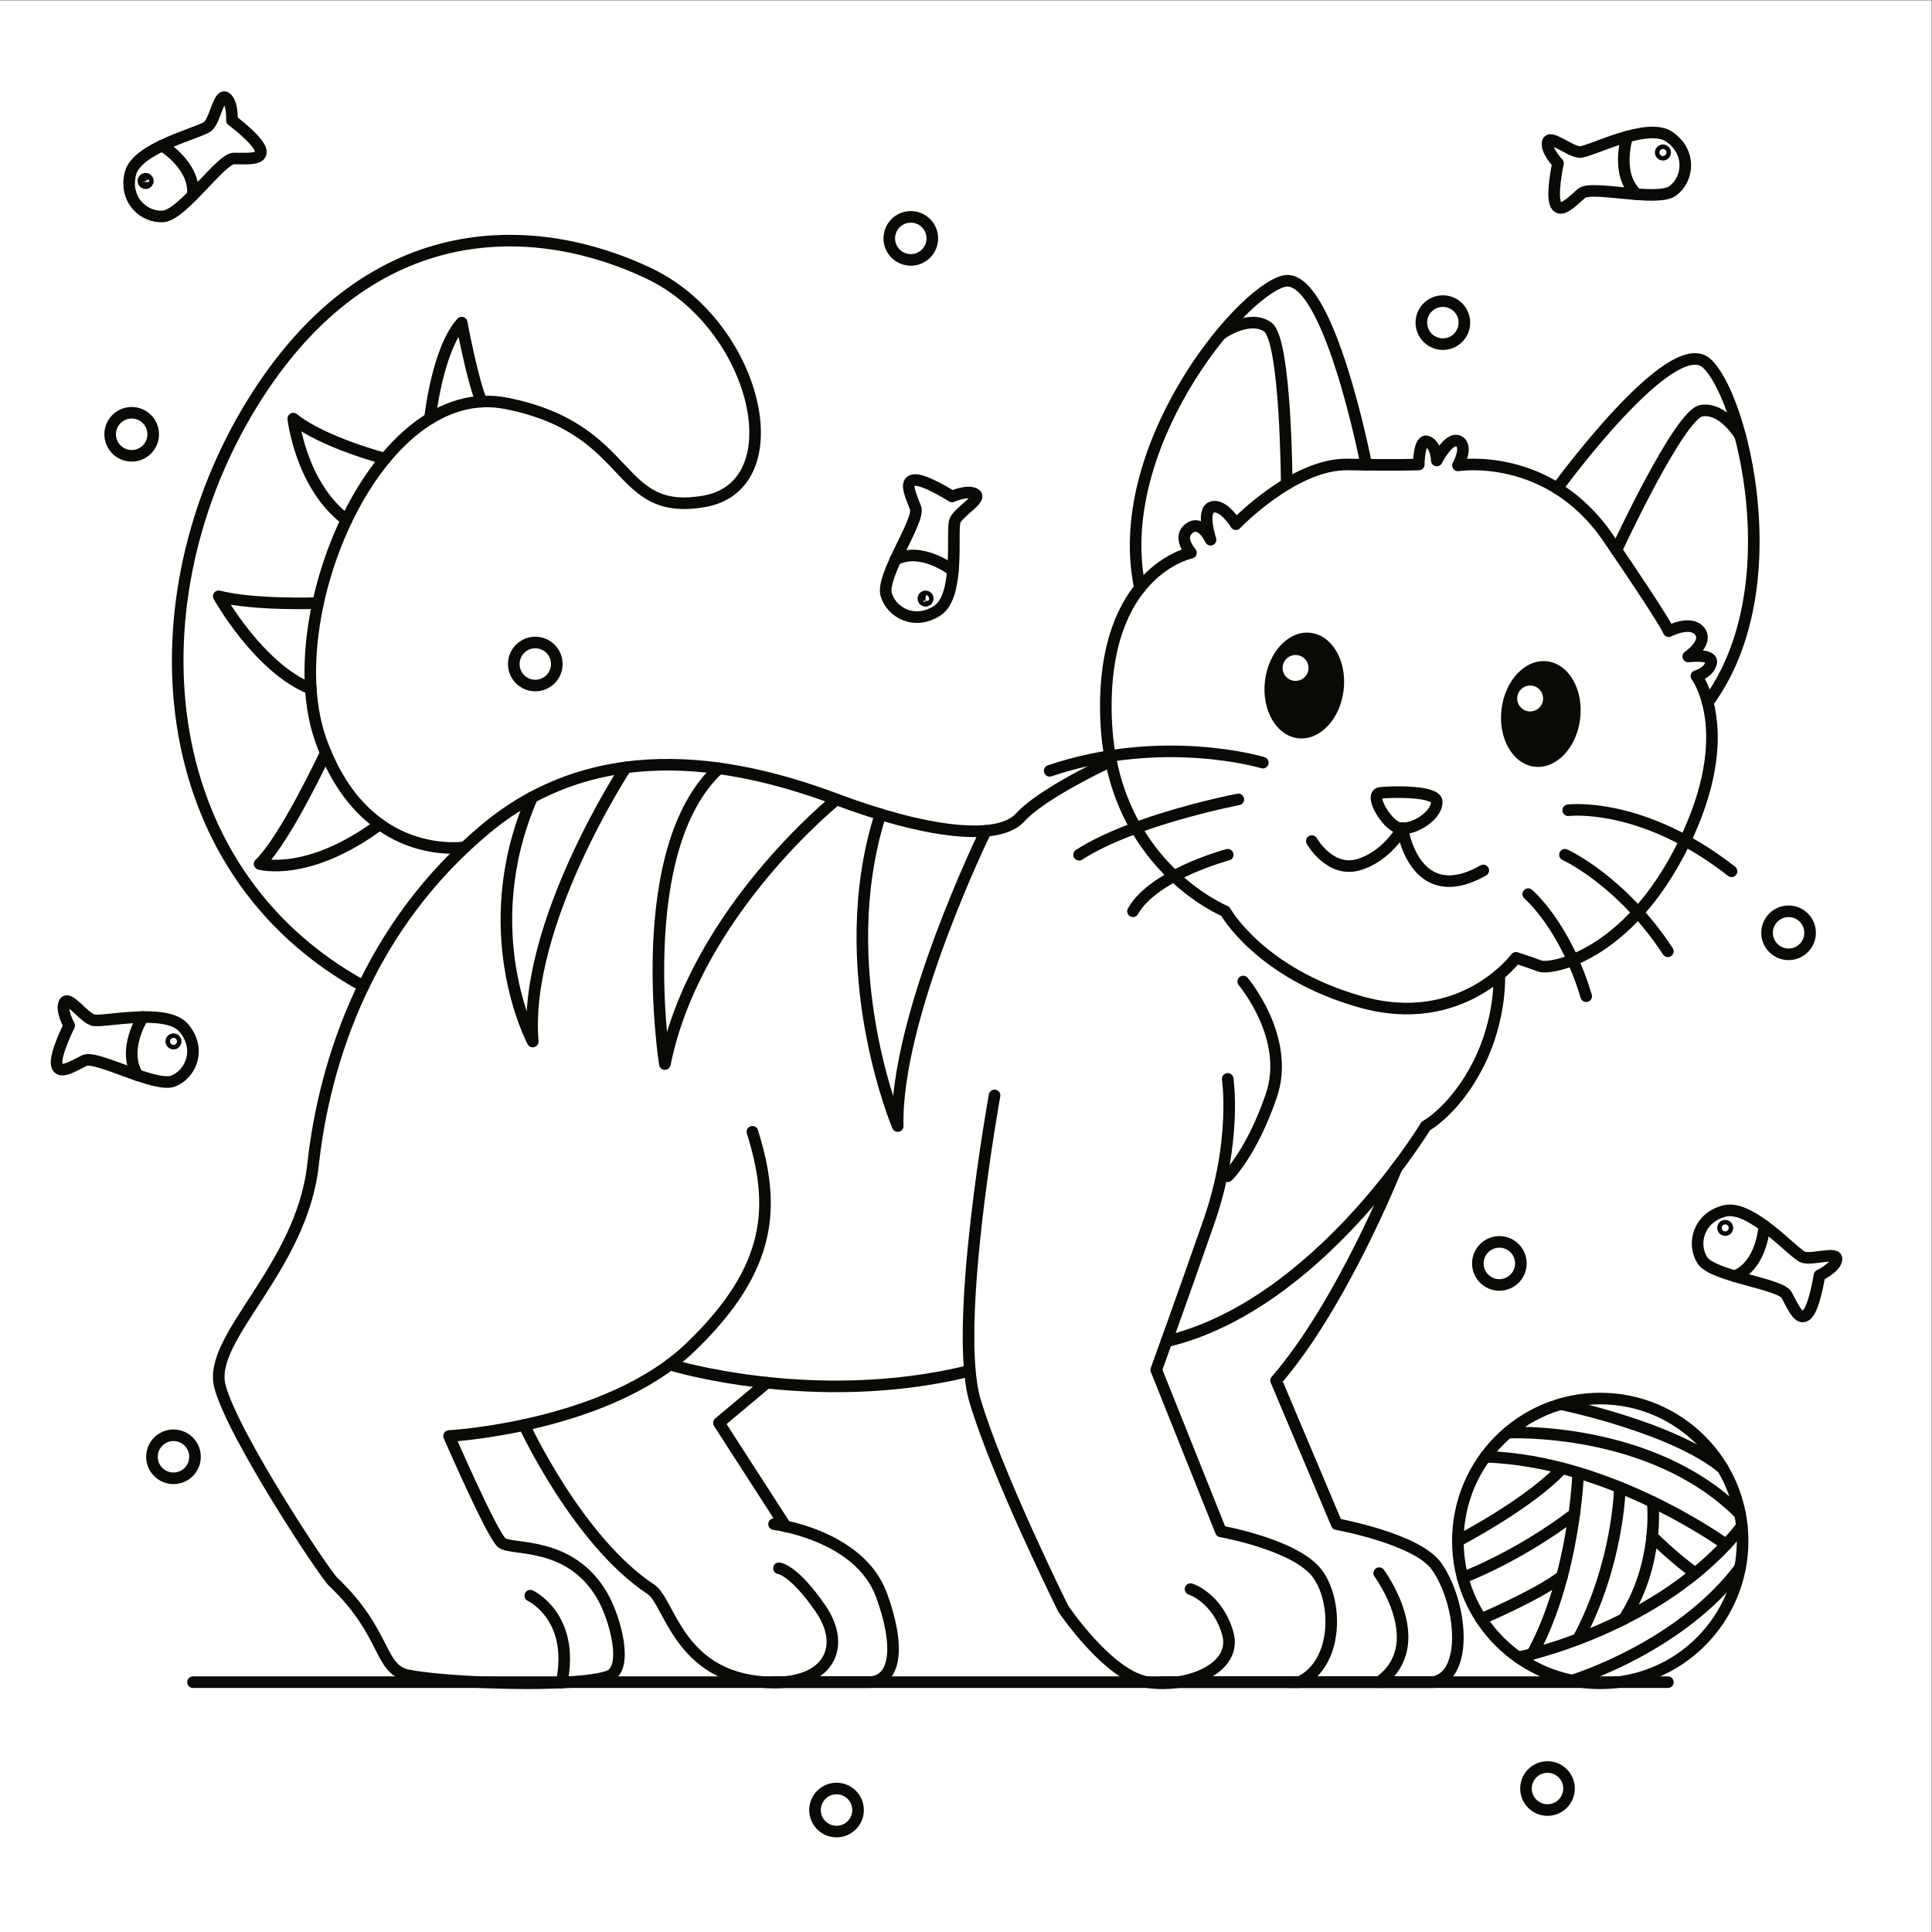 <?xml version="1.0" encoding="UTF-8" standalone="no"?>
<!-- Created with Inkscape (http://www.inkscape.org/) -->

<svg
   version="1.1"
   id="svg2"
   xml:space="preserve"
   width="666.667"
   height="666.667"
   viewBox="0 0 666.667 666.667"
   sodipodi:docname="6613246.eps"
   xmlns:inkscape="http://www.inkscape.org/namespaces/inkscape"
   xmlns:sodipodi="http://sodipodi.sourceforge.net/DTD/sodipodi-0.dtd"
   xmlns="http://www.w3.org/2000/svg"
   xmlns:svg="http://www.w3.org/2000/svg"><rect x="0" y="0" width="666.667" height="666.667" fill="#808080" stroke="none"/><defs
     id="defs6" /><sodipodi:namedview
     id="namedview4"
     pagecolor="#ffffff"
     bordercolor="#666666"
     borderopacity="1.0"
     inkscape:pageshadow="2"
     inkscape:pageopacity="0.0"
     inkscape:pagecheckerboard="0" /><g
     id="g8"
     inkscape:groupmode="layer"
     inkscape:label="ink_ext_XXXXXX"
     transform="matrix(1.333,0,0,-1.333,0,666.667)"><g
       id="g10"
       transform="scale(0.1)"><path
         d="M 5000,0 H 0 V 5000 H 5000 V 0"
         style="fill:#ffffff;fill-opacity:1;fill-rule:nonzero;stroke:none"
         id="path12" /><path
         d="m 3774.2,3796.48 c 0,0 234.65,38.05 388.96,-188.14 154.33,-226.19 156.44,-240.99 156.44,-240.99 0,0 57.08,29.59 80.33,0 23.25,-29.6 -29.6,-65.53 -29.6,-65.53 0,0 65.54,8.45 59.19,-16.91 -6.34,-25.37 -38.05,-33.83 -38.05,-33.83 0,0 109.93,-143.75 -33.82,-435.47 -143.74,-291.72 -344.57,-325.55 -372.05,-314.98 -27.49,10.57 -61.3,21.14 -61.3,21.14 0,0 -139.52,-188.14 -401.65,-114.15 -262.13,73.99 -350.92,234.65 -350.92,234.65 0,0 -295.96,120.49 -308.63,501 -12.69,380.51 219.84,427.02 219.84,427.02 0,0 -35.94,40.16 -4.23,63.42 31.71,23.25 54.97,-29.6 54.97,-29.6 0,0 -25.37,76.1 4.22,84.56 29.6,8.45 61.31,-44.39 61.31,-44.39 0,0 150.09,157.02 289.61,154.61 139.52,-2.41 183.91,0.03 183.91,0.03 0,0 0,69.43 23.26,58.86 23.25,-10.56 23.25,-48.61 23.25,-48.61 0,0 31.71,63.49 57.08,49.71 25.36,-13.78 -2.12,-62.4 -2.12,-62.4 z"
         style="fill:none;stroke:#0b0906;stroke-width:30;stroke-linecap:round;stroke-linejoin:round;stroke-miterlimit:10;stroke-dasharray:none;stroke-opacity:1"
         id="path14" /><path
         d="m 3573.38,2948.79 c 36.74,3.7 145.91,5.05 145.86,-23.25 -0.06,-40.22 -71.88,-80.33 -103.59,-65.54 -31.7,14.8 -71.56,85.84 -42.27,88.79 z"
         style="fill:none;stroke:#0b0906;stroke-width:30;stroke-linecap:round;stroke-linejoin:round;stroke-miterlimit:10;stroke-dasharray:none;stroke-opacity:1"
         id="path16" /><path
         d="m 4090.46,3140.66 c -9.06,-75.34 -61.99,-130.93 -118.21,-124.16 -56.22,6.77 -94.44,73.33 -85.38,148.68 9.08,75.34 62.01,130.93 118.23,124.16 56.21,-6.77 94.43,-73.33 85.36,-148.68"
         style="fill:#0b0906;fill-opacity:1;fill-rule:nonzero;stroke:none"
         id="path18" /><path
         d="m 3478.13,3214.38 c -9.07,-75.34 -62,-130.93 -118.22,-124.17 -56.21,6.77 -94.43,73.34 -85.36,148.68 9.07,75.34 61.99,130.94 118.21,124.17 56.22,-6.77 94.44,-73.33 85.37,-148.68"
         style="fill:#0b0906;fill-opacity:1;fill-rule:nonzero;stroke:none"
         id="path20" /><path
         d="m 3630.4,2856.91 c 0,0 29.65,-210.42 209.34,-108.95"
         style="fill:none;stroke:#0b0906;stroke-width:30;stroke-linecap:round;stroke-linejoin:round;stroke-miterlimit:10;stroke-dasharray:none;stroke-opacity:1"
         id="path22" /><path
         d="m 3395.81,2824.07 c 0,0 46.5,-82.45 120.49,-61.31 73.99,21.14 114.1,94.15 114.1,94.15"
         style="fill:none;stroke:#0b0906;stroke-width:30;stroke-linecap:round;stroke-linejoin:round;stroke-miterlimit:10;stroke-dasharray:none;stroke-opacity:1"
         id="path24" /><path
         d="m 4059.58,2903.81 c 0,0 190.26,23.84 422.79,-157.96"
         style="fill:none;stroke:#0b0906;stroke-width:30;stroke-linecap:round;stroke-linejoin:round;stroke-miterlimit:10;stroke-dasharray:none;stroke-opacity:1"
         id="path26" /><path
         d="m 4051.13,2788.61 c 0,0 145.86,-66.01 266.36,-249.93"
         style="fill:none;stroke:#0b0906;stroke-width:30;stroke-linecap:round;stroke-linejoin:round;stroke-miterlimit:10;stroke-dasharray:none;stroke-opacity:1"
         id="path28" /><path
         d="m 3956.01,2686.66 c 0,0 95.12,-80.33 150.08,-264.24"
         style="fill:none;stroke:#0b0906;stroke-width:30;stroke-linecap:round;stroke-linejoin:round;stroke-miterlimit:10;stroke-dasharray:none;stroke-opacity:1"
         id="path30" /><path
         d="m 3268.96,3027.01 c 0,0 -257.9,78.21 -551.73,-21.15"
         style="fill:none;stroke:#0b0906;stroke-width:30;stroke-linecap:round;stroke-linejoin:round;stroke-miterlimit:10;stroke-dasharray:none;stroke-opacity:1"
         id="path32" /><path
         d="m 3205.55,2931.88 c 0,0 -270.58,-51.89 -412.22,-143.27"
         style="fill:none;stroke:#0b0906;stroke-width:30;stroke-linecap:round;stroke-linejoin:round;stroke-miterlimit:10;stroke-dasharray:none;stroke-opacity:1"
         id="path34" /><path
         d="m 3178.07,2788.61 c 0,0 -192.37,-51.22 -245.22,-146.34"
         style="fill:none;stroke:#0b0906;stroke-width:30;stroke-linecap:round;stroke-linejoin:round;stroke-miterlimit:10;stroke-dasharray:none;stroke-opacity:1"
         id="path36" /><path
         d="m 2875.96,3031.06 c 0,0 -177.76,-82.27 -234.83,-145.69 -57.08,-63.42 -244.16,-40.16 -475.64,46.51 -231.48,86.67 -602.47,177.63 -906.88,-75.02 C 954.199,2604.21 840.051,2257.53 810.453,1986.94 780.859,1716.36 535.641,1538.79 569.465,1411.95 603.285,1285.12 838.496,929.359 862.426,906.602 1002.49,773.43 979.883,679.988 1055.78,664.5 c 101.3,-20.668 439.07,-32.539 519.91,-2.238 52.8,19.777 16.22,151.699 -16.9,208.519 -83.71,143.619 -234.7,115.867 -260.07,137.009 -25.37,21.14 -136.25,276.11 -136.25,276.11 0,0 409,22.35 624.62,229.52 215.62,207.17 219.85,367.83 160.66,558.08"
         style="fill:none;stroke:#0b0906;stroke-width:30;stroke-linecap:round;stroke-linejoin:round;stroke-miterlimit:10;stroke-dasharray:none;stroke-opacity:1"
         id="path38" /><path
         d="m 1356.86,1312.46 c 0,0 137.99,-299.85 328.13,-425.46 49.07,-32.418 70.4,-224.738 293.42,-240.301 165,-11.5 215.62,88.793 145.86,190.262 -69.76,101.469 -107.81,104.641 -107.81,104.641"
         style="fill:none;stroke:#0b0906;stroke-width:30;stroke-linecap:round;stroke-linejoin:round;stroke-miterlimit:10;stroke-dasharray:none;stroke-opacity:1"
         id="path40" /><path
         d="m 2003.77,1055.75 c 0,0 220.52,-26.98 278.01,-183.289 48.32,-131.379 39.08,-225.762 -33.85,-225.762 -72.93,0 -244.16,0 -244.16,0"
         style="fill:none;stroke:#0b0906;stroke-width:30;stroke-linecap:round;stroke-linejoin:round;stroke-miterlimit:10;stroke-dasharray:none;stroke-opacity:1"
         id="path42" /><path
         d="m 1734.37,1468.86 c 0,0 370.87,-115.04 773.58,-16.74"
         style="fill:none;stroke:#0b0906;stroke-width:30;stroke-linecap:round;stroke-linejoin:round;stroke-miterlimit:10;stroke-dasharray:none;stroke-opacity:1"
         id="path44" /><path
         d="M 2033.46,1050.37 1861.08,1317.86 1985.25,1422"
         style="fill:none;stroke:#0b0906;stroke-width:30;stroke-linecap:round;stroke-linejoin:round;stroke-miterlimit:10;stroke-dasharray:none;stroke-opacity:1"
         id="path46" /><path
         d="m 2574.54,2165.58 c 0,0 -107.81,-596.14 -50.73,-789.56 57.07,-193.43 228.36,-538.79 228.36,-538.79 0,0 117.26,-174.671 218.74,-190.531 101.46,-15.847 233.58,34.883 207.16,126.852 -26.42,91.949 -96.19,114.148 -96.19,114.148"
         style="fill:none;stroke:#0b0906;stroke-width:30;stroke-linecap:round;stroke-linejoin:round;stroke-miterlimit:10;stroke-dasharray:none;stroke-opacity:1"
         id="path48" /><path
         d="m 3218.23,2460.47 c 0,0 123.67,-145.86 72.93,-294.89 -50.73,-149.04 -113.09,-209.29 -113.09,-209.29"
         style="fill:none;stroke:#0b0906;stroke-width:30;stroke-linecap:round;stroke-linejoin:round;stroke-miterlimit:10;stroke-dasharray:none;stroke-opacity:1"
         id="path50" /><path
         d="m 3178.07,2208.38 c 0,0 24.31,-160.3 -48.62,-369.49 -72.94,-209.2 -136.35,-383.61 -136.35,-383.61 l 167.37,-418.25 c 0,0 191.64,-33.81 248.7,-108.108 54.79,-71.352 55.65,-234.652 -45.81,-282.223 h -354.41"
         style="fill:none;stroke:#0b0906;stroke-width:30;stroke-linecap:round;stroke-linejoin:round;stroke-miterlimit:10;stroke-dasharray:none;stroke-opacity:1"
         id="path52" /><path
         d="m 3881.12,2478.05 c 0,0 6.17,-112.09 -54.07,-231.31 -60.24,-119.22 -136.35,-160.44 -136.35,-160.44 0,0 -279.78,-464.72 -671.02,-557.37"
         style="fill:none;stroke:#0b0906;stroke-width:30;stroke-linecap:round;stroke-linejoin:round;stroke-miterlimit:10;stroke-dasharray:none;stroke-opacity:1"
         id="path54" /><path
         d="m 3614.71,1976.8 c 0,0 -140.1,-351.87 -311.32,-549.26 l 156.99,-371.79 c 0,0 208.19,-37.45 258.71,-109.629 66.59,-95.121 82.59,-283.562 -9.36,-299.422 h -374.79"
         style="fill:none;stroke:#0b0906;stroke-width:30;stroke-linecap:round;stroke-linejoin:round;stroke-miterlimit:10;stroke-dasharray:none;stroke-opacity:1"
         id="path56" /><path
         d="m 3570.2,928.922 c 0,0 136.35,-183.922 0,-282.223"
         style="fill:none;stroke:#0b0906;stroke-width:30;stroke-linecap:round;stroke-linejoin:round;stroke-miterlimit:10;stroke-dasharray:none;stroke-opacity:1"
         id="path58" /><path
         d="m 4031.04,3736.99 c 0,0 293.84,404.06 385.81,324.79 91.95,-79.27 221.84,-584.79 3.82,-879.02"
         style="fill:none;stroke:#0b0906;stroke-width:30;stroke-linecap:round;stroke-linejoin:round;stroke-miterlimit:10;stroke-dasharray:none;stroke-opacity:1"
         id="path60" /><path
         d="m 4184.31,3577.28 c 0,0 162.77,351.32 219.85,360.84 57.07,9.51 100.61,-65.16 100.61,-65.16"
         style="fill:none;stroke:#0b0906;stroke-width:30;stroke-linecap:round;stroke-linejoin:round;stroke-miterlimit:10;stroke-dasharray:none;stroke-opacity:1"
         id="path62" /><path
         d="m 3536.77,3798.2 c 0,0 -98.96,508.46 -215.57,474.67 -116.61,-33.8 -446.06,-435 -370.32,-793.28"
         style="fill:none;stroke:#0b0906;stroke-width:30;stroke-linecap:round;stroke-linejoin:round;stroke-miterlimit:10;stroke-dasharray:none;stroke-opacity:1"
         id="path64" /><path
         d="m 3330.81,3748.03 c 0,0 -1.63,374.71 -49.56,407.11 -47.94,32.42 -118.6,-17.35 -118.6,-17.35"
         style="fill:none;stroke:#0b0906;stroke-width:30;stroke-linecap:round;stroke-linejoin:round;stroke-miterlimit:10;stroke-dasharray:none;stroke-opacity:1"
         id="path66" /><path
         d="m 2551.9,2850.58 c 0,0 -234.57,-478.9 -228.04,-764.28 0,0 -171.98,405.98 -44.68,807.05"
         style="fill:none;stroke:#0b0906;stroke-width:30;stroke-linecap:round;stroke-linejoin:round;stroke-miterlimit:10;stroke-dasharray:none;stroke-opacity:1"
         id="path68" /><path
         d="m 2165.49,2931.88 c 0,0 -365.56,-293.23 -444.38,-685.14 0,0 -88.33,556.37 139.97,765.56"
         style="fill:none;stroke:#0b0906;stroke-width:30;stroke-linecap:round;stroke-linejoin:round;stroke-miterlimit:10;stroke-dasharray:none;stroke-opacity:1"
         id="path70" /><path
         d="m 1620.18,3014.71 c 0,0 -266.44,-405.21 -241.08,-709.61 0,0 -152.44,284.37 -1.7,632.09"
         style="fill:none;stroke:#0b0906;stroke-width:30;stroke-linecap:round;stroke-linejoin:round;stroke-miterlimit:10;stroke-dasharray:none;stroke-opacity:1"
         id="path72" /><path
         d="m 1203.39,2808.1 c 0,0 -258.702,-43.22 -372.855,277.04 -114.152,320.26 145.695,938.45 480.305,871.93 334.62,-66.52 277.54,-294.82 512.19,-253.6 234.65,41.22 136.35,456.61 -142.69,589.79 C 1401.3,4426.44 963.711,4461.18 652.965,3957.07 342.211,3452.96 385.152,2753.12 940.785,2448.25"
         style="fill:none;stroke:#0b0906;stroke-width:30;stroke-linecap:round;stroke-linejoin:round;stroke-miterlimit:10;stroke-dasharray:none;stroke-opacity:1"
         id="path74" /><path
         d="m 1113.03,3917.66 c 0,0 18.74,178.38 82.16,248.45 0,0 26.15,-143.08 51.13,-204.56"
         style="fill:none;stroke:#0b0906;stroke-width:30;stroke-linecap:round;stroke-linejoin:round;stroke-miterlimit:10;stroke-dasharray:none;stroke-opacity:1"
         id="path76" /><path
         d="m 996.801,3813.8 c 0,0 -161.508,42.18 -237.613,103.86 0,0 18.863,-172.96 137.855,-262.54"
         style="fill:none;stroke:#0b0906;stroke-width:30;stroke-linecap:round;stroke-linejoin:round;stroke-miterlimit:10;stroke-dasharray:none;stroke-opacity:1"
         id="path78" /><path
         d="m 823.402,3440.11 c 0,0 -166.257,-6.13 -257.132,17.61 0,0 104.597,-186.96 238.339,-239.34"
         style="fill:none;stroke:#0b0906;stroke-width:30;stroke-linecap:round;stroke-linejoin:round;stroke-miterlimit:10;stroke-dasharray:none;stroke-opacity:1"
         id="path80" /><path
         d="m 843.199,3052.5 c 0,0 -104.621,-224.2 -171.211,-287.62 0,0 124.184,-36.17 311.008,102.41"
         style="fill:none;stroke:#0b0906;stroke-width:30;stroke-linecap:round;stroke-linejoin:round;stroke-miterlimit:10;stroke-dasharray:none;stroke-opacity:1"
         id="path82" /><path
         d="m 3994.55,3193.12 c 0,-18.52 -15.01,-33.52 -33.52,-33.52 -18.52,0 -33.52,15 -33.52,33.52 0,18.51 15,33.52 33.52,33.52 18.51,0 33.52,-15.01 33.52,-33.52"
         style="fill:#ffffff;fill-opacity:1;fill-rule:nonzero;stroke:none"
         id="path84" /><path
         d="m 3387.28,3272.17 c 0,-18.51 -15,-33.52 -33.52,-33.52 -18.52,0 -33.52,15.01 -33.52,33.52 0,18.51 15,33.52 33.52,33.52 18.52,0 33.52,-15.01 33.52,-33.52"
         style="fill:#ffffff;fill-opacity:1;fill-rule:nonzero;stroke:none"
         id="path86" /><path
         d="m 1372.68,870.66 c 0,0 116.62,-53.93 81.27,-224.859"
         style="fill:none;stroke:#0b0906;stroke-width:30;stroke-linecap:round;stroke-linejoin:round;stroke-miterlimit:10;stroke-dasharray:none;stroke-opacity:1"
         id="path88" /><path
         d="M 4317.49,646.699 H 499.504"
         style="fill:none;stroke:#0b0906;stroke-width:30;stroke-linecap:round;stroke-linejoin:round;stroke-miterlimit:10;stroke-dasharray:none;stroke-opacity:1"
         id="path90" /><path
         d="m 4510.98,1012.37 c 0,-203.538 -165,-368.538 -368.55,-368.538 -203.53,0 -368.53,165 -368.53,368.538 0,203.55 165,368.55 368.53,368.55 203.55,0 368.55,-165 368.55,-368.55 z"
         style="fill:none;stroke:#0b0906;stroke-width:30;stroke-linecap:round;stroke-linejoin:round;stroke-miterlimit:10;stroke-dasharray:none;stroke-opacity:1"
         id="path92" /><path
         d="m 3930.41,710.992 c 0,0 371.44,74.399 578.63,339.378"
         style="fill:none;stroke:#0b0906;stroke-width:30;stroke-linecap:round;stroke-linejoin:round;stroke-miterlimit:10;stroke-dasharray:none;stroke-opacity:1"
         id="path94" /><path
         d="m 4069.7,651.031 c 0,0 279.51,84.5 434.72,292.199"
         style="fill:none;stroke:#0b0906;stroke-width:30;stroke-linecap:round;stroke-linejoin:round;stroke-miterlimit:10;stroke-dasharray:none;stroke-opacity:1"
         id="path96" /><path
         d="m 4468.34,1002.82 c 0,0 -297.77,217.6 -623.22,227.33"
         style="fill:none;stroke:#0b0906;stroke-width:30;stroke-linecap:round;stroke-linejoin:round;stroke-miterlimit:10;stroke-dasharray:none;stroke-opacity:1"
         id="path98" /><path
         d="m 3903.3,1292.69 c 0,0 373.15,18.91 601.12,-210.99"
         style="fill:none;stroke:#0b0906;stroke-width:30;stroke-linecap:round;stroke-linejoin:round;stroke-miterlimit:10;stroke-dasharray:none;stroke-opacity:1"
         id="path100" /><path
         d="m 4040.22,1366.45 c 0,0 291.58,-59.79 419.12,-165.94"
         style="fill:none;stroke:#0b0906;stroke-width:30;stroke-linecap:round;stroke-linejoin:round;stroke-miterlimit:10;stroke-dasharray:none;stroke-opacity:1"
         id="path102" /><path
         d="m 4278.11,1113.15 c 0,0 19.18,-157.939 -74.24,-302.841"
         style="fill:none;stroke:#0b0906;stroke-width:30;stroke-linecap:round;stroke-linejoin:round;stroke-miterlimit:10;stroke-dasharray:none;stroke-opacity:1"
         id="path104" /><path
         d="m 4193.31,1150.7 c 0,0 -3.34,-197.669 -108.08,-392.47"
         style="fill:none;stroke:#0b0906;stroke-width:30;stroke-linecap:round;stroke-linejoin:round;stroke-miterlimit:10;stroke-dasharray:none;stroke-opacity:1"
         id="path106" /><path
         d="m 4085.23,1187.38 c 0,0 -8.74,-265.548 -118.72,-467.65"
         style="fill:none;stroke:#0b0906;stroke-width:30;stroke-linecap:round;stroke-linejoin:round;stroke-miterlimit:10;stroke-dasharray:none;stroke-opacity:1"
         id="path108" /><path
         d="m 4276.89,1023.99 c 0,0 64.95,-63.771 112.01,-95.068"
         style="fill:none;stroke:#0b0906;stroke-width:30;stroke-linecap:round;stroke-linejoin:round;stroke-miterlimit:10;stroke-dasharray:none;stroke-opacity:1"
         id="path110" /><path
         d="m 3786.35,917.211 c 0,0 141.03,52.129 288.87,164.489"
         style="fill:none;stroke:#0b0906;stroke-width:30;stroke-linecap:round;stroke-linejoin:round;stroke-miterlimit:10;stroke-dasharray:none;stroke-opacity:1"
         id="path112" /><path
         d="m 3773.9,1012.37 c 0,0 187.38,97.55 269.75,188.14"
         style="fill:none;stroke:#0b0906;stroke-width:30;stroke-linecap:round;stroke-linejoin:round;stroke-miterlimit:10;stroke-dasharray:none;stroke-opacity:1"
         id="path114" /><path
         d="m 3834.23,810.309 c 0,0 145.91,61.511 209.42,110.793"
         style="fill:none;stroke:#0b0906;stroke-width:30;stroke-linecap:round;stroke-linejoin:round;stroke-miterlimit:10;stroke-dasharray:none;stroke-opacity:1"
         id="path116" /><path
         d="m 179.102,2346.52 c 0,0 -22.508,39.88 -12.106,59.37 10.41,19.48 49.219,-38.24 74.078,-45.33 24.856,-7.09 189.063,33.29 234.629,-20.21 45.563,-53.49 19.649,-118.63 -26.808,-137.37 -46.454,-18.74 -199.692,67.64 -230.004,52.95 -30.313,-14.7 -65.805,-38.04 -71.922,-11.64 -6.117,26.39 32.133,102.23 32.133,102.23 z"
         style="fill:none;stroke:#0b0906;stroke-width:30;stroke-linecap:round;stroke-linejoin:round;stroke-miterlimit:10;stroke-dasharray:none;stroke-opacity:1"
         id="path118" /><path
         d="m 369.918,2368.5 c 0,0 -55.172,-85.91 -13.418,-150.71"
         style="fill:none;stroke:#0b0906;stroke-width:30;stroke-linecap:round;stroke-linejoin:round;stroke-miterlimit:10;stroke-dasharray:none;stroke-opacity:1"
         id="path120" /><path
         d="m 454.922,2305.5 c 0,-3.22 -2.613,-5.84 -5.828,-5.84 -3.227,0 -5.836,2.62 -5.836,5.84 0,3.22 2.609,5.83 5.836,5.83 3.215,0 5.828,-2.61 5.828,-5.83 z"
         style="fill:none;stroke:#0b0906;stroke-width:30;stroke-linecap:round;stroke-linejoin:round;stroke-miterlimit:10;stroke-dasharray:none;stroke-opacity:1"
         id="path122" /><path
         d="m 2464.41,3716.09 c 0,0 41.97,18.31 60.29,5.97 18.32,-12.35 -43.07,-45.05 -52.66,-69.05 -9.59,-24.01 13.78,-191.48 -44.1,-231.34 -57.86,-39.85 -120.02,-7.41 -133.91,40.71 -13.88,48.13 87.71,191.73 76.19,223.39 -11.52,31.65 -31.11,69.35 -4.22,72.74 26.88,3.38 98.41,-42.42 98.41,-42.42 z"
         style="fill:none;stroke:#0b0906;stroke-width:30;stroke-linecap:round;stroke-linejoin:round;stroke-miterlimit:10;stroke-dasharray:none;stroke-opacity:1"
         id="path124" /><path
         d="m 2466.75,3524.03 c 0,0 -79.81,63.66 -148.54,28.75"
         style="fill:none;stroke:#0b0906;stroke-width:30;stroke-linecap:round;stroke-linejoin:round;stroke-miterlimit:10;stroke-dasharray:none;stroke-opacity:1"
         id="path126" /><path
         d="m 2395.4,3445.91 c -3.21,0.33 -5.54,3.19 -5.21,6.39 0.33,3.21 3.19,5.54 6.4,5.21 3.2,-0.33 5.54,-3.19 5.21,-6.4 -0.33,-3.2 -3.2,-5.53 -6.4,-5.2 z"
         style="fill:none;stroke:#0b0906;stroke-width:30;stroke-linecap:round;stroke-linejoin:round;stroke-miterlimit:10;stroke-dasharray:none;stroke-opacity:1"
         id="path128" /><path
         d="m 4033.09,4578.59 c 0,0 -31.78,32.97 -26.59,54.44 5.2,21.48 57.23,-24.69 83.07,-25.33 25.84,-0.63 174.71,79.58 232.22,39.2 57.51,-40.37 48.73,-109.93 8.44,-139.7 -40.28,-29.78 -210.26,15.47 -235.92,-6.34 -25.68,-21.82 -54.19,-53.32 -66.72,-29.29 -12.54,24.03 5.5,107.02 5.5,107.02 z"
         style="fill:none;stroke:#0b0906;stroke-width:30;stroke-linecap:round;stroke-linejoin:round;stroke-miterlimit:10;stroke-dasharray:none;stroke-opacity:1"
         id="path130" /><path
         d="m 4212.32,4647.65 c 0,0 -31.89,-96.99 24.76,-149.26"
         style="fill:none;stroke:#0b0906;stroke-width:30;stroke-linecap:round;stroke-linejoin:round;stroke-miterlimit:10;stroke-dasharray:none;stroke-opacity:1"
         id="path132" /><path
         d="m 4310.4,4607.95 c 0.8,-3.11 -1.07,-6.3 -4.19,-7.11 -3.11,-0.8 -6.3,1.07 -7.11,4.2 -0.81,3.11 1.07,6.29 4.19,7.1 3.12,0.81 6.3,-1.07 7.11,-4.19 z"
         style="fill:none;stroke:#0b0906;stroke-width:30;stroke-linecap:round;stroke-linejoin:round;stroke-miterlimit:10;stroke-dasharray:none;stroke-opacity:1"
         id="path134" /><path
         d="m 4709.82,1699.77 c 0,0 41.45,19.46 44.25,41.38 2.8,21.92 -62.26,-2.67 -86.64,5.95 -24.36,8.62 -134.84,136.64 -202.97,119.42 -68.12,-17.21 -84.72,-85.33 -57.71,-127.52 27.02,-42.17 201.97,-60.5 218.17,-90.04 16.19,-29.54 31.61,-69.13 51.89,-51.15 20.28,17.98 33.01,101.96 33.01,101.96 z"
         style="fill:none;stroke:#0b0906;stroke-width:30;stroke-linecap:round;stroke-linejoin:round;stroke-miterlimit:10;stroke-dasharray:none;stroke-opacity:1"
         id="path136" /><path
         d="m 4567,1828.19 c 0,0 -4.78,-101.99 -76.35,-130.62"
         style="fill:none;stroke:#0b0906;stroke-width:30;stroke-linecap:round;stroke-linejoin:round;stroke-miterlimit:10;stroke-dasharray:none;stroke-opacity:1"
         id="path138" /><path
         d="m 4461.21,1826.07 c -1.86,-2.62 -1.25,-6.27 1.38,-8.13 2.62,-1.87 6.27,-1.25 8.13,1.38 1.87,2.62 1.25,6.27 -1.37,8.13 -2.63,1.87 -6.27,1.25 -8.14,-1.38 z"
         style="fill:none;stroke:#0b0906;stroke-width:30;stroke-linecap:round;stroke-linejoin:round;stroke-miterlimit:10;stroke-dasharray:none;stroke-opacity:1"
         id="path140" /><path
         d="m 600.395,4689.74 c 0,0 2.402,45.73 -15.59,58.55 -17.992,12.82 -27.047,-56.16 -46.149,-73.57 -19.105,-17.41 -184.113,-54.37 -201.097,-122.55 -16.989,-68.19 35.218,-114.98 85.16,-111.07 49.937,3.9 148.691,149.47 182.379,149.81 33.687,0.34 75.859,-4.77 69.586,21.59 -6.278,26.37 -74.289,77.24 -74.289,77.24 z"
         style="fill:none;stroke:#0b0906;stroke-width:30;stroke-linecap:round;stroke-linejoin:round;stroke-miterlimit:10;stroke-dasharray:none;stroke-opacity:1"
         id="path142" /><path
         d="m 419.75,4624.46 c 0,0 87.652,-52.36 79.105,-128.97"
         style="fill:none;stroke:#0b0906;stroke-width:30;stroke-linecap:round;stroke-linejoin:round;stroke-miterlimit:10;stroke-dasharray:none;stroke-opacity:1"
         id="path144" /><path
         d="m 371.68,4530.21 c 1.433,-2.89 4.937,-4.06 7.824,-2.63 2.883,1.44 4.055,4.94 2.625,7.83 -1.438,2.88 -4.938,4.05 -7.82,2.62 -2.887,-1.43 -4.059,-4.93 -2.629,-7.82 z"
         style="fill:none;stroke:#0b0906;stroke-width:30;stroke-linecap:round;stroke-linejoin:round;stroke-miterlimit:10;stroke-dasharray:none;stroke-opacity:1"
         id="path146" /><path
         d="m 1441.41,3282.34 c 0,-30.76 -24.94,-55.7 -55.7,-55.7 -30.77,0 -55.71,24.94 -55.71,55.7 0,30.77 24.94,55.71 55.71,55.71 30.76,0 55.7,-24.94 55.7,-55.71 z"
         style="fill:none;stroke:#0b0906;stroke-width:30;stroke-linecap:round;stroke-linejoin:round;stroke-miterlimit:10;stroke-dasharray:none;stroke-opacity:1"
         id="path148" /><path
         d="m 396.586,3877.04 c 0,-30.77 -24.941,-55.71 -55.707,-55.71 -30.766,0 -55.707,24.94 -55.707,55.71 0,30.76 24.941,55.7 55.707,55.7 30.766,0 55.707,-24.94 55.707,-55.7 z"
         style="fill:none;stroke:#0b0906;stroke-width:30;stroke-linecap:round;stroke-linejoin:round;stroke-miterlimit:10;stroke-dasharray:none;stroke-opacity:1"
         id="path150" /><path
         d="m 2413.43,4384.14 c 0,-30.76 -24.94,-55.7 -55.71,-55.7 -30.76,0 -55.7,24.94 -55.7,55.7 0,30.77 24.94,55.72 55.7,55.72 30.77,0 55.71,-24.95 55.71,-55.72 z"
         style="fill:none;stroke:#0b0906;stroke-width:30;stroke-linecap:round;stroke-linejoin:round;stroke-miterlimit:10;stroke-dasharray:none;stroke-opacity:1"
         id="path152" /><path
         d="m 4685.7,2586.56 c 0,-30.76 -24.94,-55.71 -55.7,-55.71 -30.76,0 -55.7,24.95 -55.7,55.71 0,30.76 24.94,55.71 55.7,55.71 30.76,0 55.7,-24.95 55.7,-55.71 z"
         style="fill:none;stroke:#0b0906;stroke-width:30;stroke-linecap:round;stroke-linejoin:round;stroke-miterlimit:10;stroke-dasharray:none;stroke-opacity:1"
         id="path154" /><path
         d="m 4061.64,371.422 c 0,-30.781 -24.94,-55.723 -55.7,-55.723 -30.77,0 -55.72,24.942 -55.72,55.723 0,30.758 24.95,55.699 55.72,55.699 30.76,0 55.7,-24.941 55.7,-55.699 z"
         style="fill:none;stroke:#0b0906;stroke-width:30;stroke-linecap:round;stroke-linejoin:round;stroke-miterlimit:10;stroke-dasharray:none;stroke-opacity:1"
         id="path156" /><path
         d="m 504.797,1230.15 c 0,-30.76 -24.942,-55.71 -55.703,-55.71 -30.77,0 -55.711,24.95 -55.711,55.71 0,30.77 24.941,55.7 55.711,55.7 30.761,0 55.703,-24.93 55.703,-55.7 z"
         style="fill:none;stroke:#0b0906;stroke-width:30;stroke-linecap:round;stroke-linejoin:round;stroke-miterlimit:10;stroke-dasharray:none;stroke-opacity:1"
         id="path158" /><path
         d="m 3937,1730.7 c 0,-30.76 -24.93,-55.7 -55.7,-55.7 -30.76,0 -55.7,24.94 -55.7,55.7 0,30.77 24.94,55.72 55.7,55.72 30.77,0 55.7,-24.95 55.7,-55.72 z"
         style="fill:none;stroke:#0b0906;stroke-width:30;stroke-linecap:round;stroke-linejoin:round;stroke-miterlimit:10;stroke-dasharray:none;stroke-opacity:1"
         id="path160" /><path
         d="m 3790.77,4166.11 c 0,-30.76 -24.94,-55.7 -55.7,-55.7 -30.77,0 -55.71,24.94 -55.71,55.7 0,30.77 24.94,55.71 55.71,55.71 30.76,0 55.7,-24.94 55.7,-55.71 z"
         style="fill:none;stroke:#0b0906;stroke-width:30;stroke-linecap:round;stroke-linejoin:round;stroke-miterlimit:10;stroke-dasharray:none;stroke-opacity:1"
         id="path162" /><path
         d="m 2221.2,315.699 c 0,-30.758 -24.95,-55.699 -55.71,-55.699 -30.76,0 -55.7,24.941 -55.7,55.699 0,30.77 24.94,55.723 55.7,55.723 30.76,0 55.71,-24.953 55.71,-55.723 z"
         style="fill:none;stroke:#0b0906;stroke-width:30;stroke-linecap:round;stroke-linejoin:round;stroke-miterlimit:10;stroke-dasharray:none;stroke-opacity:1"
         id="path164" /></g></g></svg>
